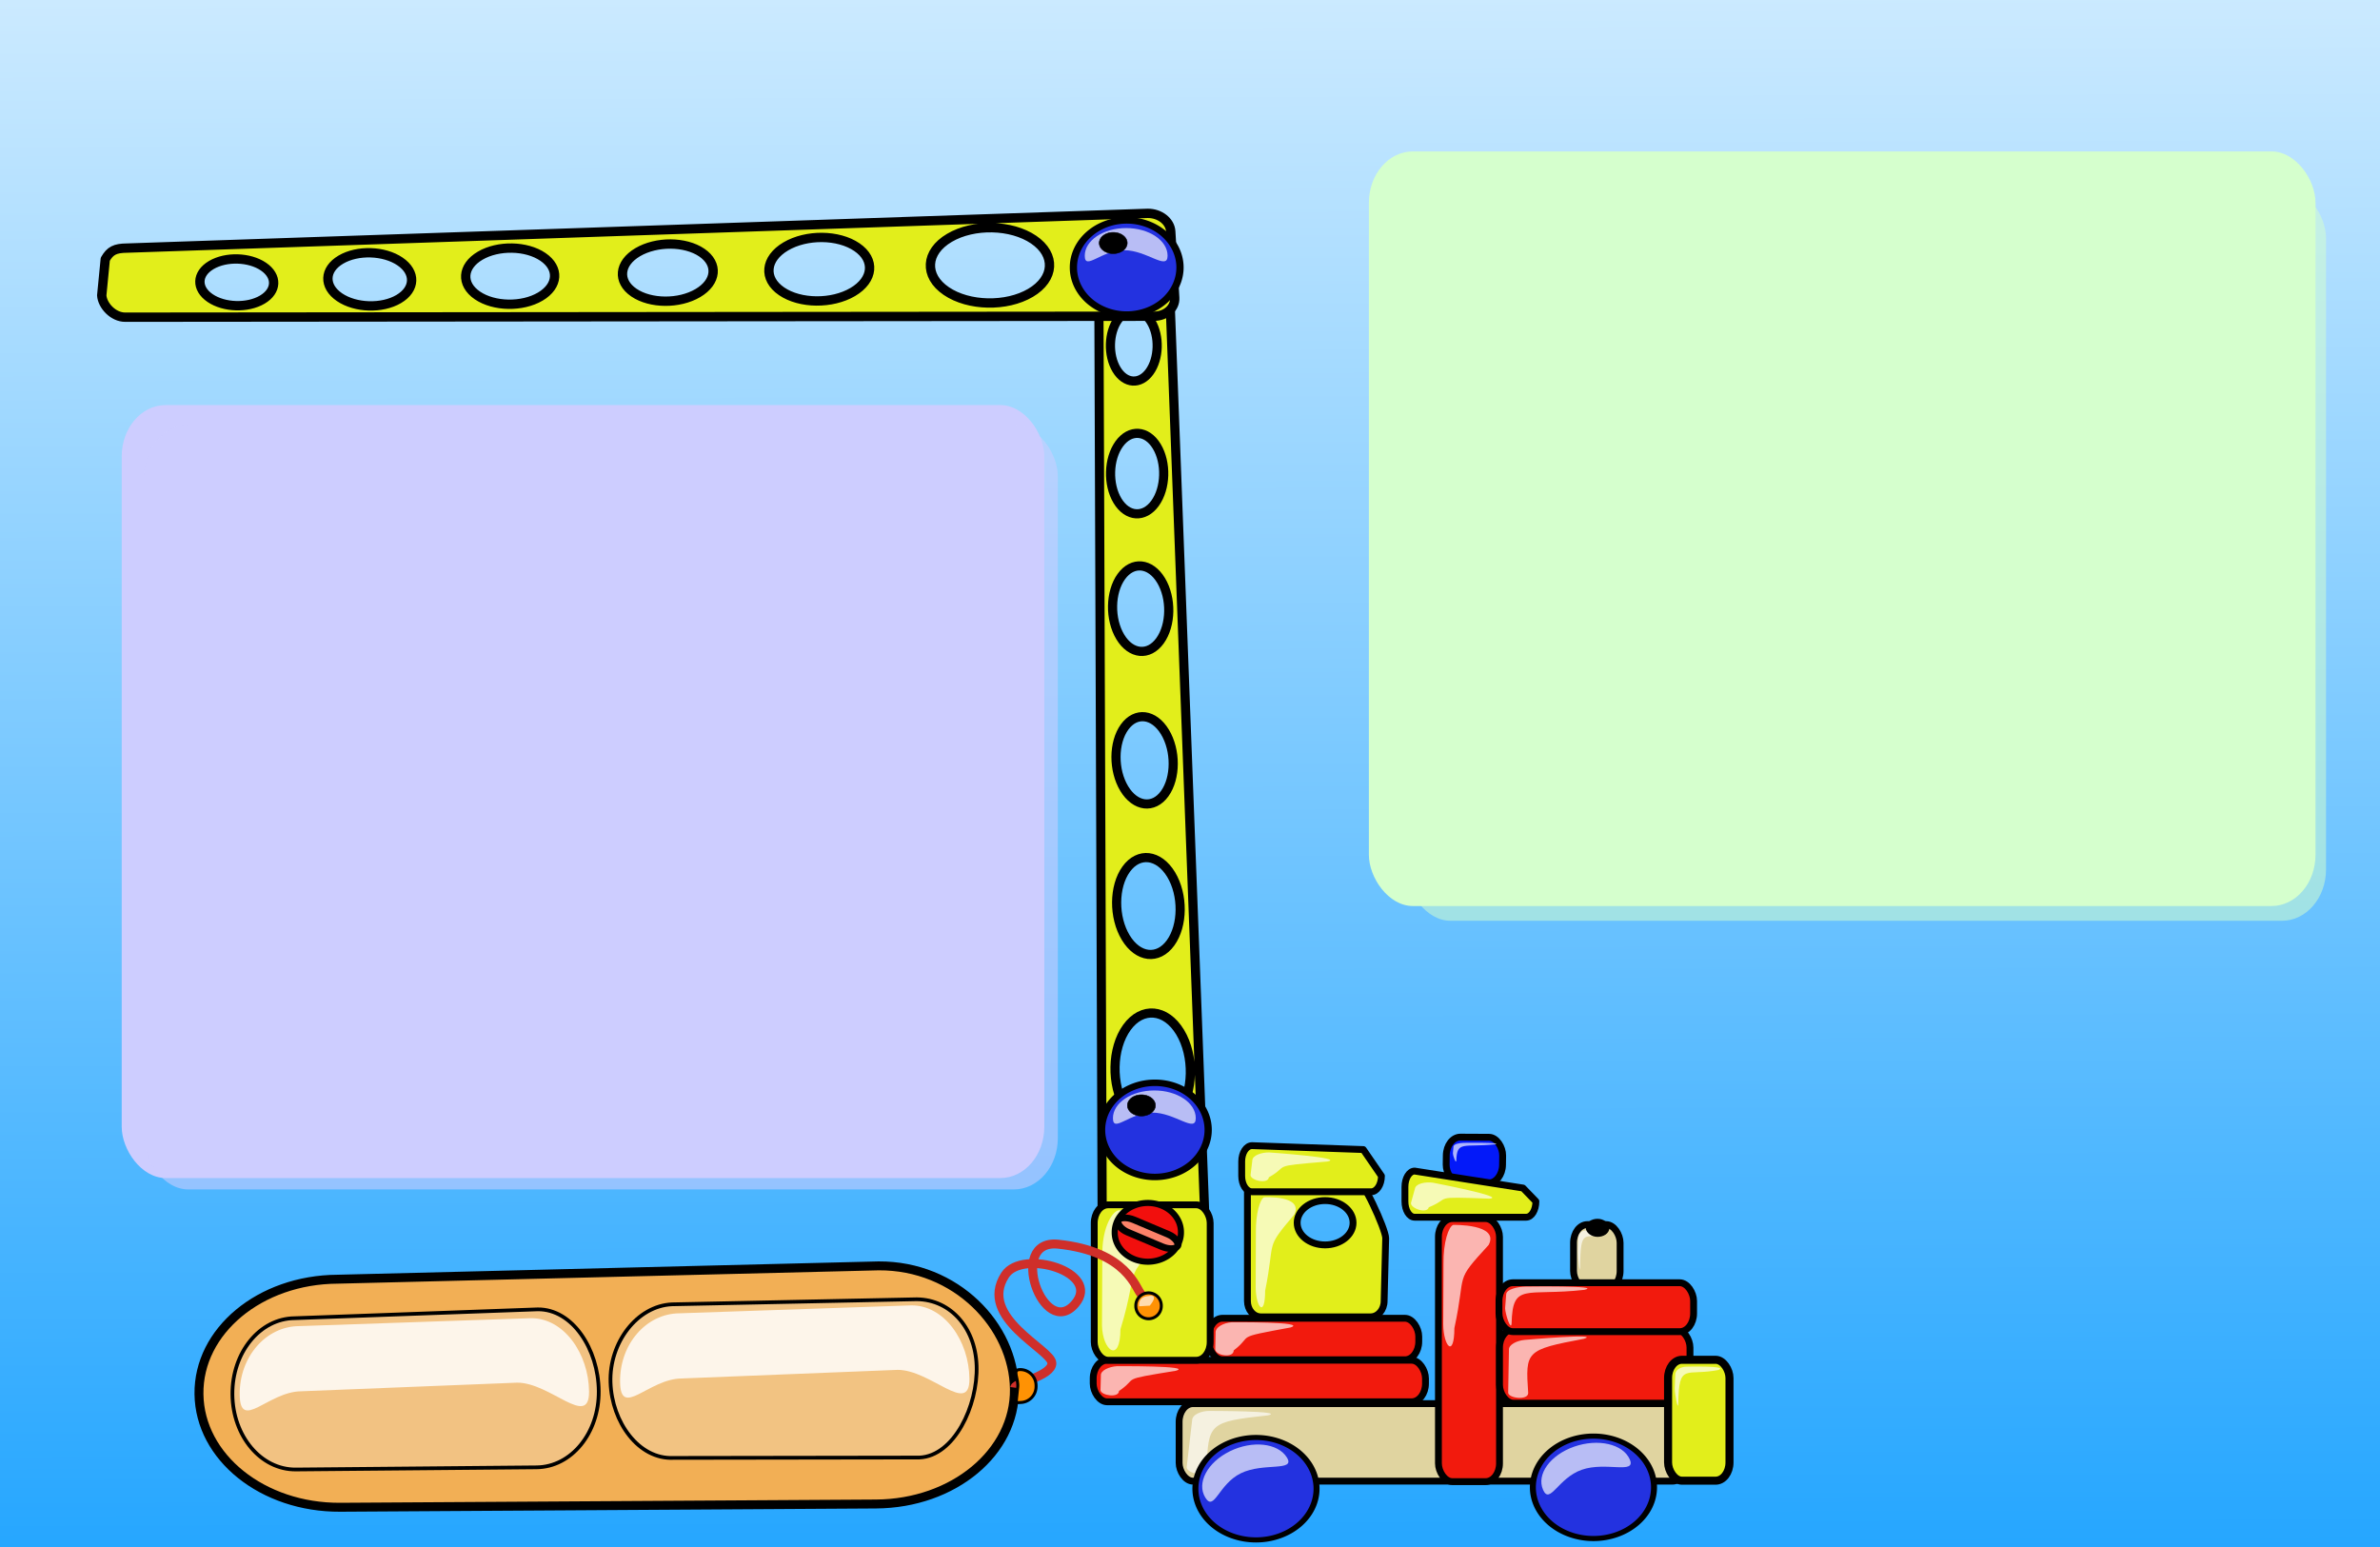 <?xml version="1.0" encoding="UTF-8" standalone="no"?>
<!-- Created with Inkscape (http://www.inkscape.org/) -->
<svg
   xmlns:dc="http://purl.org/dc/elements/1.1/"
   xmlns:cc="http://creativecommons.org/ns#"
   xmlns:rdf="http://www.w3.org/1999/02/22-rdf-syntax-ns#"
   xmlns:svg="http://www.w3.org/2000/svg"
   xmlns="http://www.w3.org/2000/svg"
   xmlns:xlink="http://www.w3.org/1999/xlink"
   xmlns:sodipodi="http://sodipodi.sourceforge.net/DTD/sodipodi-0.dtd"
   xmlns:inkscape="http://www.inkscape.org/namespaces/inkscape"
   width="800px"
   height="520px"
   id="svg2"
   sodipodi:version="0.32"
   inkscape:version="0.46"
   sodipodi:docbase="/home/bcoudoin/Projets/gcompris/gcompris-ressources"
   sodipodi:docname="crane-bg.svgz"
   inkscape:export-filename="/home/bcoudoin/Projets/gcompris/gcompris/boards/crane/crane-bg.png"
   inkscape:export-xdpi="90.000000"
   inkscape:export-ydpi="90.000000"
   inkscape:output_extension="org.inkscape.output.svgz.inkscape">
  <rect width="100%" height="100%" fill="#333333" stroke="none"/>
  <defs
     id="defs4">
    <inkscape:perspective
       sodipodi:type="inkscape:persp3d"
       inkscape:vp_x="0 : 260 : 1"
       inkscape:vp_y="0 : 1000 : 0"
       inkscape:vp_z="800 : 260 : 1"
       inkscape:persp3d-origin="400 : 173.33333 : 1"
       id="perspective123" />
    <linearGradient
       inkscape:collect="always"
       id="linearGradient6116">
      <stop
         style="stop-color:#ffffff;stop-opacity:1;"
         offset="0"
         id="stop6118" />
      <stop
         style="stop-color:#ffffff;stop-opacity:0;"
         offset="1"
         id="stop6120" />
    </linearGradient>
    <linearGradient
       inkscape:collect="always"
       id="linearGradient6104">
      <stop
         style="stop-color:#000000;stop-opacity:1;"
         offset="0"
         id="stop6106" />
      <stop
         style="stop-color:#000000;stop-opacity:0;"
         offset="1"
         id="stop6108" />
    </linearGradient>
    <linearGradient
       id="linearGradient834">
      <stop
         id="stop835"
         offset="0"
         style="stop-color:#ffffff;stop-opacity:0.4;" />
      <stop
         id="stop836"
         offset="1"
         style="stop-color:#ffffff;stop-opacity:0.1;" />
    </linearGradient>
    <linearGradient
       id="linearGradient837"
       xlink:href="#linearGradient834"
       gradientTransform="scale(1.246,0.803)"
       x1="36.459"
       y1="317.528"
       x2="232.141"
       y2="317.528"
       gradientUnits="userSpaceOnUse" />
    <linearGradient
       inkscape:collect="always"
       xlink:href="#linearGradient834"
       id="linearGradient1462"
       gradientUnits="userSpaceOnUse"
       gradientTransform="scale(1.246,0.803)"
       x1="36.459"
       y1="317.528"
       x2="232.141"
       y2="317.528" />
    <linearGradient
       inkscape:collect="always"
       xlink:href="#linearGradient834"
       id="linearGradient2943"
       gradientUnits="userSpaceOnUse"
       gradientTransform="scale(1.246,0.803)"
       x1="36.459"
       y1="317.528"
       x2="232.141"
       y2="317.528" />
    <linearGradient
       inkscape:collect="always"
       xlink:href="#linearGradient834"
       id="linearGradient2945"
       gradientUnits="userSpaceOnUse"
       gradientTransform="scale(1.246,0.803)"
       x1="36.459"
       y1="317.528"
       x2="232.141"
       y2="317.528" />
    <linearGradient
       inkscape:collect="always"
       xlink:href="#linearGradient6104"
       id="linearGradient6114"
       x1="91.67"
       y1="465.776"
       x2="99.89"
       y2="465.776"
       gradientUnits="userSpaceOnUse" />
    <radialGradient
       inkscape:collect="always"
       xlink:href="#linearGradient6116"
       id="radialGradient6122"
       cx="93.565"
       cy="466.238"
       fx="93.565"
       fy="466.238"
       r="4.11"
       gradientTransform="matrix(2.794,1.124,-1.938,4.819,735.665,-1884.540)"
       gradientUnits="userSpaceOnUse" />
    <radialGradient
       inkscape:collect="always"
       xlink:href="#linearGradient6116"
       id="radialGradient6126"
       gradientUnits="userSpaceOnUse"
       gradientTransform="matrix(1.035,2.828,4.877,-1.785,-2192.344,1018.383)"
       cx="93.565"
       cy="466.238"
       fx="93.565"
       fy="466.238"
       r="4.11" />
    <linearGradient
       inkscape:collect="always"
       xlink:href="#linearGradient6104"
       id="linearGradient6128"
       gradientUnits="userSpaceOnUse"
       x1="91.67"
       y1="465.776"
       x2="99.89"
       y2="465.776"
       gradientTransform="matrix(-3.150251e-2,1,1,3.150251e-2,-285.564,342.451)" />
    <radialGradient
       inkscape:collect="always"
       xlink:href="#linearGradient6116"
       id="radialGradient6132"
       gradientUnits="userSpaceOnUse"
       gradientTransform="matrix(-1.124,2.794,-4.819,-1.938,2591.566,1090.598)"
       cx="93.565"
       cy="466.238"
       fx="93.565"
       fy="466.238"
       r="4.11" />
    <linearGradient
       inkscape:collect="always"
       xlink:href="#linearGradient6104"
       id="linearGradient6134"
       gradientUnits="userSpaceOnUse"
       x1="91.67"
       y1="465.776"
       x2="99.89"
       y2="465.776"
       gradientTransform="matrix(-1.586188e-16,1,-1,-1.586188e-16,707.026,354.934)" />
    <radialGradient
       inkscape:collect="always"
       xlink:href="#linearGradient6116"
       id="radialGradient6144"
       gradientUnits="userSpaceOnUse"
       gradientTransform="matrix(1.035,2.828,4.877,-1.785,-2077.947,1014.016)"
       cx="93.565"
       cy="466.238"
       fx="93.565"
       fy="466.238"
       r="4.11" />
    <linearGradient
       inkscape:collect="always"
       xlink:href="#linearGradient6104"
       id="linearGradient6146"
       gradientUnits="userSpaceOnUse"
       gradientTransform="matrix(-3.150251e-2,1,1,3.150251e-2,-171.167,338.085)"
       x1="92.013"
       y1="466.924"
       x2="99.89"
       y2="465.776" />
    <linearGradient
       inkscape:collect="always"
       xlink:href="#linearGradient834"
       id="linearGradient7628"
       gradientUnits="userSpaceOnUse"
       gradientTransform="scale(1.246,0.803)"
       x1="36.459"
       y1="317.528"
       x2="232.141"
       y2="317.528" />
    <radialGradient
       inkscape:collect="always"
       xlink:href="#linearGradient6116"
       id="radialGradient7630"
       gradientUnits="userSpaceOnUse"
       gradientTransform="matrix(2.794,1.124,-1.938,4.819,735.665,-1884.540)"
       cx="93.565"
       cy="466.238"
       fx="93.565"
       fy="466.238"
       r="4.11" />
    <linearGradient
       inkscape:collect="always"
       xlink:href="#linearGradient6104"
       id="linearGradient7632"
       gradientUnits="userSpaceOnUse"
       x1="91.67"
       y1="465.776"
       x2="99.89"
       y2="465.776" />
    <linearGradient
       inkscape:collect="always"
       xlink:href="#linearGradient834"
       id="linearGradient7634"
       gradientUnits="userSpaceOnUse"
       gradientTransform="scale(1.246,0.803)"
       x1="36.459"
       y1="317.528"
       x2="232.141"
       y2="317.528" />
    <radialGradient
       inkscape:collect="always"
       xlink:href="#linearGradient6116"
       id="radialGradient7636"
       gradientUnits="userSpaceOnUse"
       gradientTransform="matrix(1.035,2.828,4.877,-1.785,-2192.344,1018.383)"
       cx="93.565"
       cy="466.238"
       fx="93.565"
       fy="466.238"
       r="4.11" />
    <linearGradient
       inkscape:collect="always"
       xlink:href="#linearGradient6104"
       id="linearGradient7638"
       gradientUnits="userSpaceOnUse"
       gradientTransform="matrix(-3.150251e-2,1,1,3.150251e-2,-285.564,342.451)"
       x1="91.67"
       y1="465.776"
       x2="99.89"
       y2="465.776" />
    <linearGradient
       inkscape:collect="always"
       xlink:href="#linearGradient834"
       id="linearGradient7640"
       gradientUnits="userSpaceOnUse"
       gradientTransform="scale(1.246,0.803)"
       x1="36.459"
       y1="317.528"
       x2="232.141"
       y2="317.528" />
    <radialGradient
       inkscape:collect="always"
       xlink:href="#linearGradient6116"
       id="radialGradient7642"
       gradientUnits="userSpaceOnUse"
       gradientTransform="matrix(-1.124,2.794,-4.819,-1.938,2591.566,1090.598)"
       cx="93.565"
       cy="466.238"
       fx="93.565"
       fy="466.238"
       r="4.11" />
    <linearGradient
       inkscape:collect="always"
       xlink:href="#linearGradient6104"
       id="linearGradient7644"
       gradientUnits="userSpaceOnUse"
       gradientTransform="matrix(-1.586188e-16,1,-1,-1.586188e-16,707.026,354.934)"
       x1="91.67"
       y1="465.776"
       x2="99.89"
       y2="465.776" />
    <linearGradient
       inkscape:collect="always"
       xlink:href="#linearGradient834"
       id="linearGradient7646"
       gradientUnits="userSpaceOnUse"
       gradientTransform="scale(1.246,0.803)"
       x1="36.459"
       y1="317.528"
       x2="232.141"
       y2="317.528" />
    <radialGradient
       inkscape:collect="always"
       xlink:href="#linearGradient6116"
       id="radialGradient7648"
       gradientUnits="userSpaceOnUse"
       gradientTransform="matrix(1.035,2.828,4.877,-1.785,-2077.947,1014.016)"
       cx="93.565"
       cy="466.238"
       fx="93.565"
       fy="466.238"
       r="4.11" />
    <linearGradient
       inkscape:collect="always"
       xlink:href="#linearGradient6104"
       id="linearGradient7650"
       gradientUnits="userSpaceOnUse"
       gradientTransform="matrix(-3.150251e-2,1,1,3.150251e-2,-171.167,338.085)"
       x1="92.013"
       y1="466.924"
       x2="99.89"
       y2="465.776" />
    <linearGradient
       inkscape:collect="always"
       xlink:href="#linearGradient834"
       id="linearGradient7658"
       gradientUnits="userSpaceOnUse"
       gradientTransform="scale(1.246,0.803)"
       x1="36.459"
       y1="317.528"
       x2="232.141"
       y2="317.528" />
    <radialGradient
       inkscape:collect="always"
       xlink:href="#linearGradient6116"
       id="radialGradient7660"
       gradientUnits="userSpaceOnUse"
       gradientTransform="matrix(1.035,2.828,4.877,-1.785,-2192.344,1018.383)"
       cx="93.565"
       cy="466.238"
       fx="93.565"
       fy="466.238"
       r="4.11" />
    <linearGradient
       inkscape:collect="always"
       xlink:href="#linearGradient6104"
       id="linearGradient7662"
       gradientUnits="userSpaceOnUse"
       gradientTransform="matrix(-3.150251e-2,1,1,3.150251e-2,-285.564,342.451)"
       x1="91.67"
       y1="465.776"
       x2="99.89"
       y2="465.776" />
    <linearGradient
       gradientUnits="userSpaceOnUse"
       gradientTransform="matrix(8.442,0,0,0.118,99.1,64.575)"
       y2="-325.511"
       x2="50.861"
       y1="-143.08"
       x1="40.862"
       id="linearGradient3405"
       xlink:href="#linearGradient846"
       inkscape:collect="always" />
    <linearGradient
       gradientUnits="userSpaceOnUse"
       gradientTransform="matrix(3.239,0,0,0.309,99.1,64.575)"
       y2="-102.133"
       x2="125.204"
       y1="-49.378"
       x1="99.671"
       id="linearGradient3403"
       xlink:href="#linearGradient913"
       inkscape:collect="always" />
    <linearGradient
       gradientUnits="userSpaceOnUse"
       gradientTransform="matrix(1.926,0,0,0.519,99.1,64.575)"
       y2="102.62"
       x2="199.076"
       y1="52.721"
       x1="177.314"
       id="linearGradient3401"
       xlink:href="#linearGradient850"
       inkscape:collect="always" />
    <linearGradient
       gradientUnits="userSpaceOnUse"
       gradientTransform="scale(3.038,0.329)"
       y2="74.626"
       x2="156.444"
       y1="77.952"
       x1="155.323"
       id="linearGradient3399"
       xlink:href="#linearGradient850"
       inkscape:collect="always" />
    <linearGradient
       gradientUnits="userSpaceOnUse"
       gradientTransform="scale(3.038,0.329)"
       y2="141.465"
       x2="156.639"
       y1="144.79"
       x1="155.517"
       id="linearGradient3397"
       xlink:href="#linearGradient850"
       inkscape:collect="always" />
    <linearGradient
       gradientUnits="userSpaceOnUse"
       gradientTransform="scale(3.038,0.329)"
       y2="146.848"
       x2="156.736"
       y1="150.174"
       x1="155.614"
       id="linearGradient3395"
       xlink:href="#linearGradient850"
       inkscape:collect="always" />
    <linearGradient
       gradientUnits="userSpaceOnUse"
       gradientTransform="scale(3.038,0.329)"
       y2="152.231"
       x2="156.493"
       y1="155.557"
       x1="155.371"
       id="linearGradient3393"
       xlink:href="#linearGradient850"
       inkscape:collect="always" />
    <linearGradient
       gradientUnits="userSpaceOnUse"
       gradientTransform="scale(3.038,0.329)"
       y2="157.614"
       x2="156.639"
       y1="160.939"
       x1="155.517"
       id="linearGradient3391"
       xlink:href="#linearGradient850"
       inkscape:collect="always" />
    <linearGradient
       gradientUnits="userSpaceOnUse"
       gradientTransform="scale(3.038,0.329)"
       y2="163.894"
       x2="156.444"
       y1="167.22"
       x1="155.323"
       id="linearGradient3389"
       xlink:href="#linearGradient850"
       inkscape:collect="always" />
    <linearGradient
       gradientUnits="userSpaceOnUse"
       gradientTransform="scale(3.038,0.329)"
       y2="169.277"
       x2="156.59"
       y1="172.603"
       x1="155.469"
       id="linearGradient3387"
       xlink:href="#linearGradient850"
       inkscape:collect="always" />
    <linearGradient
       gradientUnits="userSpaceOnUse"
       gradientTransform="scale(3.038,0.329)"
       y2="174.211"
       x2="156.59"
       y1="177.537"
       x1="155.469"
       id="linearGradient3385"
       xlink:href="#linearGradient850"
       inkscape:collect="always" />
    <linearGradient
       gradientUnits="userSpaceOnUse"
       gradientTransform="scale(3.038,0.329)"
       y2="80.458"
       x2="156.444"
       y1="83.783"
       x1="155.323"
       id="linearGradient3383"
       xlink:href="#linearGradient850"
       inkscape:collect="always" />
    <linearGradient
       gradientUnits="userSpaceOnUse"
       gradientTransform="scale(3.038,0.329)"
       y2="86.289"
       x2="156.444"
       y1="89.615"
       x1="155.323"
       id="linearGradient3381"
       xlink:href="#linearGradient850"
       inkscape:collect="always" />
    <linearGradient
       gradientUnits="userSpaceOnUse"
       gradientTransform="scale(3.038,0.329)"
       y2="91.224"
       x2="156.444"
       y1="94.55"
       x1="155.323"
       id="linearGradient3379"
       xlink:href="#linearGradient850"
       inkscape:collect="always" />
    <linearGradient
       gradientUnits="userSpaceOnUse"
       gradientTransform="scale(3.038,0.329)"
       y2="97.056"
       x2="156.493"
       y1="100.381"
       x1="155.371"
       id="linearGradient3377"
       xlink:href="#linearGradient850"
       inkscape:collect="always" />
    <linearGradient
       gradientUnits="userSpaceOnUse"
       gradientTransform="scale(3.038,0.329)"
       y2="102.438"
       x2="156.639"
       y1="105.764"
       x1="155.517"
       id="linearGradient3375"
       xlink:href="#linearGradient850"
       inkscape:collect="always" />
    <linearGradient
       gradientUnits="userSpaceOnUse"
       gradientTransform="scale(3.038,0.329)"
       y2="108.718"
       x2="156.785"
       y1="112.044"
       x1="155.663"
       id="linearGradient3373"
       xlink:href="#linearGradient850"
       inkscape:collect="always" />
    <linearGradient
       gradientUnits="userSpaceOnUse"
       gradientTransform="scale(3.038,0.329)"
       y2="114.55"
       x2="156.785"
       y1="117.876"
       x1="155.663"
       id="linearGradient3371"
       xlink:href="#linearGradient850"
       inkscape:collect="always" />
    <linearGradient
       gradientUnits="userSpaceOnUse"
       gradientTransform="scale(3.038,0.329)"
       y2="119.933"
       x2="156.736"
       y1="123.259"
       x1="155.614"
       id="linearGradient3369"
       xlink:href="#linearGradient850"
       inkscape:collect="always" />
    <linearGradient
       gradientUnits="userSpaceOnUse"
       gradientTransform="scale(3.038,0.329)"
       y2="125.316"
       x2="156.785"
       y1="128.642"
       x1="155.663"
       id="linearGradient3367"
       xlink:href="#linearGradient850"
       inkscape:collect="always" />
    <linearGradient
       gradientUnits="userSpaceOnUse"
       gradientTransform="scale(3.038,0.329)"
       y2="131.147"
       x2="156.639"
       y1="134.473"
       x1="155.517"
       id="linearGradient3365"
       xlink:href="#linearGradient850"
       inkscape:collect="always" />
    <linearGradient
       gradientUnits="userSpaceOnUse"
       gradientTransform="scale(3.038,0.329)"
       y2="136.53"
       x2="156.979"
       y1="139.856"
       x1="155.857"
       id="linearGradient3363"
       xlink:href="#linearGradient850"
       inkscape:collect="always" />
    <linearGradient
       gradientUnits="userSpaceOnUse"
       gradientTransform="scale(3.038,0.329)"
       y2="178.697"
       x2="156.177"
       y1="182.023"
       x1="155.056"
       id="linearGradient3361"
       xlink:href="#linearGradient850"
       inkscape:collect="always" />
    <radialGradient
       inkscape:collect="always"
       xlink:href="#linearGradient716"
       id="radialGradient1667"
       cx="398.813"
       cy="448.455"
       fx="398.813"
       fy="448.455"
       r="3.2"
       gradientUnits="userSpaceOnUse" />
    <linearGradient
       id="linearGradient863">
      <stop
         style="stop-color:#ffffff;stop-opacity:1;"
         offset="0"
         id="stop864" />
      <stop
         style="stop-color:#000000;stop-opacity:0;"
         offset="1"
         id="stop865" />
    </linearGradient>
    <linearGradient
       id="linearGradient716">
      <stop
         style="stop-color:#ffffff;stop-opacity:1;"
         offset="0"
         id="stop717" />
      <stop
         style="stop-color:#000000;stop-opacity:1;"
         offset="1"
         id="stop718" />
    </linearGradient>
    <linearGradient
       id="linearGradient738">
      <stop
         style="stop-color:#ffffff;stop-opacity:1;"
         offset="0"
         id="stop739" />
      <stop
         style="stop-color:#aadae5;stop-opacity:1;"
         offset="1"
         id="stop740" />
    </linearGradient>
    <linearGradient
       id="linearGradient688">
      <stop
         style="stop-color:#ab7200;stop-opacity:1;"
         offset="0"
         id="stop689" />
      <stop
         style="stop-color:#000000;stop-opacity:1;"
         offset="1"
         id="stop690" />
    </linearGradient>
    <linearGradient
       id="linearGradient635">
      <stop
         style="stop-color:#ffed00;stop-opacity:1;"
         offset="0"
         id="stop636" />
      <stop
         style="stop-color:#ca6d00;stop-opacity:1;"
         offset="1"
         id="stop637" />
    </linearGradient>
    <linearGradient
       id="linearGradient621">
      <stop
         style="stop-color:#000;stop-opacity:1;"
         offset="0"
         id="stop622" />
      <stop
         style="stop-color:#fff;stop-opacity:1;"
         offset="1"
         id="stop623" />
    </linearGradient>
    <linearGradient
       xlink:href="#linearGradient635"
       id="linearGradient624"
       x1="0.393"
       y1="0.992"
       x2="0.393"
       y2="0.375"
       spreadMethod="reflect" />
    <linearGradient
       xlink:href="#linearGradient635"
       id="linearGradient628"
       x1="0.617"
       y1="1.093"
       x2="0.198"
       y2="-0.488" />
    <radialGradient
       xlink:href="#linearGradient635"
       id="radialGradient629"
       cx="0.044"
       cy="0.508"
       r="1.121"
       fx="0.044"
       fy="0.508"
       gradientTransform="translate(6.098844e-7,1.225341e-6)" />
    <radialGradient
       xlink:href="#linearGradient635"
       id="radialGradient633"
       cx="2.7225094e-06"
       cy="0.5"
       r="0.876"
       fx="2.7225094e-06"
       fy="0.5"
       gradientTransform="translate(3.571768e-8,1.016935e-6)" />
    <radialGradient
       xlink:href="#linearGradient635"
       id="radialGradient634"
       cx="0.403"
       cy="0.532"
       r="1.421"
       fx="0.403"
       fy="0.532" />
    <linearGradient
       xlink:href="#linearGradient635"
       id="linearGradient638"
       x1="0.202"
       y1="0.508"
       x2="1.217"
       y2="0.492" />
    <linearGradient
       xlink:href="#linearGradient635"
       id="linearGradient639"
       x1="0.013"
       y1="1.043"
       x2="0.601"
       y2="-0.217" />
    <linearGradient
       xlink:href="#linearGradient635"
       id="linearGradient640"
       x1="0.026"
       y1="0.969"
       x2="1.202"
       y2="-0.047" />
    <linearGradient
       xlink:href="#linearGradient635"
       id="linearGradient645"
       x1="0.493"
       y1="0.688"
       x2="0.503"
       y2="-0.208"
       gradientTransform="translate(-1.736693e-8,1.12503e-6)" />
    <linearGradient
       xlink:href="#linearGradient635"
       id="linearGradient662"
       x1="0.5"
       y1="4.286"
       x2="0.51"
       y2="-0.571" />
    <linearGradient
       xlink:href="#linearGradient688"
       id="linearGradient663"
       x1="0.8"
       y1="0.016"
       x2="0.1"
       y2="0.984"
       gradientTransform="translate(-1.354258e-6,2.60932e-8)" />
    <linearGradient
       xlink:href="#linearGradient688"
       id="linearGradient664"
       x1="1.297"
       y1="0.07"
       x2="-0.172"
       y2="0.664" />
    <radialGradient
       xlink:href="#linearGradient635"
       id="radialGradient703"
       cx="0.044"
       cy="0.508"
       r="1.121"
       fx="0.044"
       fy="0.508" />
    <linearGradient
       xlink:href="#linearGradient738"
       id="linearGradient737"
       x1="0.476"
       y1="0.815"
       x2="0.581"
       y2="0.796"
       spreadMethod="reflect" />
    <linearGradient
       xlink:href="#linearGradient635"
       id="linearGradient693"
       x1="0.004"
       y1="0.961"
       x2="0.711"
       y2="-0.039" />
    <radialGradient
       xlink:href="#linearGradient716"
       id="radialGradient715"
       cx="398.813"
       cy="448.455"
       r="3.2"
       fx="398.813"
       fy="448.455"
       gradientUnits="userSpaceOnUse" />
    <linearGradient
       xlink:href="#linearGradient716"
       id="linearGradient816"
       x1="0.624"
       y1="0.469"
       x2="0.618"
       y2="0.883" />
    <radialGradient
       xlink:href="#linearGradient716"
       id="radialGradient817"
       cx="0.487"
       cy="0.476"
       r="0.717"
       fx="0.487"
       fy="0.476"
       gradientTransform="translate(-7.996448e-8,-1.684752e-6)"
       spreadMethod="reflect" />
    <linearGradient
       xlink:href="#linearGradient621"
       id="linearGradient839"
       x1="0.205"
       y1="0.594"
       x2="1.666"
       y2="0.554" />
    <linearGradient
       xlink:href="#linearGradient716"
       id="linearGradient851"
       x1="0.47"
       y1="-0.178"
       x2="0.446"
       y2="0.732"
       gradientTransform="translate(2.988028e-8,1.287356e-6)" />
    <linearGradient
       xlink:href="#linearGradient716"
       id="linearGradient852"
       x1="976.844"
       y1="107.627"
       x2="963.122"
       y2="131.219"
       gradientTransform="scale(0.682,1.466)"
       gradientUnits="userSpaceOnUse" />
    <radialGradient
       xlink:href="#linearGradient635"
       id="radialGradient844"
       cx="518.951"
       cy="255.839"
       r="35.749"
       fx="518.951"
       fy="255.839"
       gradientTransform="scale(1.072,0.933)"
       gradientUnits="userSpaceOnUse" />
    <radialGradient
       xlink:href="#linearGradient635"
       id="radialGradient845"
       cx="627.733"
       cy="238.988"
       r="32.216"
       fx="627.733"
       fy="238.988"
       gradientTransform="scale(1.03,0.971)"
       gradientUnits="userSpaceOnUse" />
    <radialGradient
       xlink:href="#linearGradient635"
       id="radialGradient856"
       cx="316.49"
       cy="612.651"
       r="19.193"
       fx="316.49"
       fy="612.651"
       gradientTransform="scale(1.324,0.755)"
       gradientUnits="userSpaceOnUse" />
    <linearGradient
       xlink:href="#linearGradient716"
       id="linearGradient858"
       x1="753.227"
       y1="119.428"
       x2="792.346"
       y2="164.068"
       gradientTransform="scale(0.696,1.437)"
       gradientUnits="userSpaceOnUse" />
    <radialGradient
       xlink:href="#linearGradient621"
       id="radialGradient859"
       cx="436.165"
       cy="467.004"
       r="375.855"
       fx="436.165"
       fy="467.004"
       gradientTransform="scale(0.869,1.15)"
       gradientUnits="userSpaceOnUse" />
    <radialGradient
       xlink:href="#linearGradient863"
       id="radialGradient861"
       cx="507.872"
       cy="129.273"
       r="10.995"
       fx="507.872"
       fy="129.273"
       gradientTransform="scale(1.213,0.824)"
       gradientUnits="userSpaceOnUse" />
    <linearGradient
       xlink:href="#linearGradient688"
       id="linearGradient862"
       x1="416.57"
       y1="195.517"
       x2="416.714"
       y2="191.444"
       gradientTransform="scale(1.449,0.69)"
       gradientUnits="userSpaceOnUse" />
    <radialGradient
       xlink:href="#linearGradient863"
       id="radialGradient866"
       gradientTransform="scale(0.935,1.069)"
       cx="647.782"
       cy="173.578"
       fx="647.782"
       fy="173.578"
       r="37.421"
       gradientUnits="userSpaceOnUse" />
    <linearGradient
       xlink:href="#linearGradient688"
       id="linearGradient875"
       x1="516.532"
       y1="157.803"
       x2="516.677"
       y2="153.73"
       gradientTransform="scale(1.167,0.857)"
       gradientUnits="userSpaceOnUse" />
    <linearGradient
       gradientUnits="userSpaceOnUse"
       gradientTransform="matrix(0.917,0,0,1.09,99.1,64.575)"
       xlink:href="#linearGradient850"
       id="linearGradient1020"
       x1="372.664"
       y1="33.7"
       x2="389.757"
       y2="48.122" />
    <linearGradient
       gradientUnits="userSpaceOnUse"
       xlink:href="#linearGradient882"
       id="linearGradient1017"
       x1="377.556"
       y1="32.628"
       x2="397.668"
       y2="41.138"
       gradientTransform="matrix(0.889,0,0,1.125,99.1,64.575)" />
    <linearGradient
       gradientUnits="userSpaceOnUse"
       gradientTransform="scale(0.7,1.429)"
       xlink:href="#linearGradient850"
       id="linearGradient1000"
       x1="673.128"
       y1="37.621"
       x2="677.997"
       y2="23.183" />
    <linearGradient
       gradientUnits="userSpaceOnUse"
       xlink:href="#linearGradient850"
       id="linearGradient999"
       x1="437.128"
       y1="29.002"
       x2="448.974"
       y2="38.999"
       gradientTransform="matrix(0.74,0,0,1.351,99.1,64.575)" />
    <linearGradient
       gradientUnits="userSpaceOnUse"
       gradientTransform="scale(3.201,0.312)"
       xlink:href="#linearGradient846"
       id="linearGradient918"
       x1="12.852"
       y1="158.419"
       x2="19.907"
       y2="29.702" />
    <linearGradient
       gradientUnits="userSpaceOnUse"
       gradientTransform="scale(1.661,0.602)"
       xlink:href="#linearGradient913"
       id="linearGradient912"
       x1="21.339"
       y1="63.466"
       x2="34.432"
       y2="36.414" />
    <linearGradient
       gradientUnits="userSpaceOnUse"
       gradientTransform="scale(1.387,0.721)"
       xlink:href="#linearGradient850"
       id="linearGradient909"
       x1="29.454"
       y1="61.102"
       x2="37.943"
       y2="80.565" />
    <linearGradient
       gradientUnits="userSpaceOnUse"
       xlink:href="#linearGradient850"
       id="linearGradient888"
       x1="154.128"
       y1="36.924"
       x2="231.329"
       y2="36.924"
       gradientTransform="matrix(2.009,0,0,0.498,99.1,64.575)" />
    <linearGradient
       gradientUnits="userSpaceOnUse"
       gradientTransform="matrix(2.161,0,0,1.406,79.398,243.406)"
       xlink:href="#linearGradient882"
       id="linearGradient881"
       x1="147.413"
       y1="281.641"
       x2="144.925"
       y2="-290.024" />
    <linearGradient
       gradientUnits="userSpaceOnUse"
       gradientTransform="matrix(1.381,0,0,0.724,99.1,64.575)"
       xlink:href="#linearGradient850"
       id="linearGradient849"
       x1="290.402"
       y1="151.936"
       x2="275.768"
       y2="1102.678" />
    <linearGradient
       id="linearGradient846">
      <stop
         style="stop-color:#000;stop-opacity:1;"
         offset="0"
         id="stop847" />
      <stop
         style="stop-color:#fff;stop-opacity:1;"
         offset="1"
         id="stop848" />
    </linearGradient>
    <linearGradient
       id="linearGradient850">
      <stop
         style="stop-color:#c5c5bd;stop-opacity:1;"
         offset="0"
         id="stop851" />
      <stop
         style="stop-color:#ffffff;stop-opacity:1;"
         offset="1"
         id="stop852" />
    </linearGradient>
    <linearGradient
       id="linearGradient882">
      <stop
         style="stop-color:#0097ff;stop-opacity:1;"
         offset="0"
         id="stop883" />
      <stop
         style="stop-color:#ffffff;stop-opacity:1;"
         offset="1"
         id="stop884" />
    </linearGradient>
    <linearGradient
       id="linearGradient913">
      <stop
         style="stop-color:#7f0000;stop-opacity:1;"
         offset="0"
         id="stop914" />
      <stop
         style="stop-color:#ff0000;stop-opacity:1;"
         offset="1"
         id="stop915" />
    </linearGradient>
    <inkscape:perspective
       id="perspective3359"
       inkscape:persp3d-origin="372.04724 : 350.78739 : 1"
       inkscape:vp_z="744.09448 : 526.18109 : 1"
       inkscape:vp_y="0 : 1000 : 0"
       inkscape:vp_x="0 : 526.18109 : 1"
       sodipodi:type="inkscape:persp3d" />
  </defs>
  <sodipodi:namedview
     id="base"
     pagecolor="#ffffff"
     bordercolor="#666666"
     borderopacity="1.0"
     inkscape:pageopacity="0.0"
     inkscape:pageshadow="2"
     inkscape:zoom="0.83375"
     inkscape:cx="429.90904"
     inkscape:cy="85.55417"
     inkscape:document-units="px"
     inkscape:current-layer="layer1"
     inkscape:window-width="768"
     inkscape:window-height="722"
     inkscape:window-x="-5"
     inkscape:window-y="25"
     showgrid="false" />
  <g
     inkscape:label="Calque 1"
     inkscape:groupmode="layer"
     id="layer1">
    <rect
       style="font-size:12px;fill:url(#linearGradient881);fill-rule:evenodd;stroke-width:1"
       id="rect880"
       width="801.189"
       height="521.518"
       x="0"
       y="-1.518" />
    <path
       style="color:#000000;fill:#f4af53;fill-opacity:0.987;fill-rule:nonzero;stroke:#000000;stroke-width:3;stroke-linecap:round;stroke-linejoin:round;marker:none;marker-start:none;marker-mid:none;marker-end:none;stroke-miterlimit:4;stroke-dashoffset:0;stroke-opacity:1;visibility:visible;display:inline;overflow:visible;stroke-dasharray:none"
       d="M 113.413,429.986 L 295.331,425.503 C 321.371,425.344 340.715,445.698 340.976,466.932 C 341.238,488.165 320.485,505.386 294.445,505.545 L 114.357,506.64 C 88.317,506.798 67.143,489.832 66.881,468.599 C 66.619,447.365 87.372,430.144 113.413,429.986 z "
       id="path1727"
       sodipodi:nodetypes="ccsccsc" />
    <path
       style="color:#000000;fill:#e2ee1b;fill-opacity:1;fill-rule:nonzero;stroke:#000000;stroke-width:3.078;stroke-linecap:round;stroke-linejoin:round;marker:none;marker-start:none;marker-mid:none;marker-end:none;stroke-miterlimit:4;stroke-dasharray:none;stroke-dashoffset:0;stroke-opacity:1;visibility:visible;display:inline;overflow:visible"
       d="M 391.711,76.666 C 392.277,77.739 392.507,79.089 392.53,81.049 L 405.074,411.268 C 405.122,415.188 402.417,418.44 399.021,418.534 L 376.733,419.115 C 373.337,419.209 370.539,416.154 370.491,412.235 L 369.297,79.789 C 369.25,75.869 373.216,72.493 376.612,72.399 L 388.768,73.918 C 390.231,74.773 391.146,75.592 391.711,76.666 z M 386.913,108.131 C 383.986,103.279 379.007,102.947 375.806,107.384 C 372.605,111.821 372.386,119.369 375.313,124.22 C 378.24,129.072 383.219,129.404 386.42,124.967 C 389.621,120.53 389.84,112.983 386.913,108.131 z M 388.833,150.044 C 385.507,144.531 379.84,144.17 376.203,149.212 C 372.566,154.254 372.306,162.811 375.632,168.324 C 378.958,173.838 384.625,174.198 388.262,169.157 C 391.899,164.115 392.159,155.558 388.833,150.044 z M 390.265,195.091 C 386.673,189.136 380.695,188.555 376.912,193.798 C 373.13,199.042 372.975,208.136 376.567,214.091 C 380.159,220.045 386.138,220.627 389.92,215.383 C 393.703,210.14 393.857,201.045 390.265,195.091 z M 391.587,246.064 C 387.862,239.889 381.779,239.151 377.997,244.395 C 374.214,249.638 374.164,258.889 377.889,265.064 C 381.614,271.239 387.719,272.011 391.501,266.767 C 395.284,261.524 395.312,252.239 391.587,246.064 z M 393.662,293.98 C 389.538,287.143 382.767,286.31 378.548,292.158 C 374.33,298.007 374.26,308.301 378.385,315.137 C 382.509,321.974 389.257,322.773 393.476,316.925 C 397.695,311.076 397.786,300.817 393.662,293.98 z M 396.678,346.954 C 391.889,339.015 383.868,338.314 378.776,345.373 C 373.685,352.431 373.451,364.621 378.241,372.561 C 383.03,380.5 391.051,381.201 396.143,374.142 C 401.234,367.083 401.468,354.893 396.678,346.954 z "
       id="rect1334"
       inkscape:export-filename="/home/bcoudoin/Projets/gcompris/gcompris/boards/boardicons/crane.png"
       inkscape:export-xdpi="32.638672"
       inkscape:export-ydpi="32.638672" />
    <g
       id="g17442"
       transform="translate(46.467,-122.734)">
      <path
         inkscape:export-ydpi="32.638672"
         inkscape:export-xdpi="32.638672"
         inkscape:export-filename="/home/bcoudoin/Projets/gcompris/gcompris/boards/boardicons/crane.png"
         transform="matrix(0.974,0,0,0.869,53.18,70.007)"
         d="M 314.643 497.719 A 18.393 18.214 0 1 1  277.857,497.719 A 18.393 18.214 0 1 1  314.643 497.719 z"
         sodipodi:ry="18.214285"
         sodipodi:rx="18.392857"
         sodipodi:cy="497.71933"
         sodipodi:cx="296.25000"
         id="path2081"
         style="opacity:1;color:#000000;fill:#2332e0;fill-opacity:1;fill-rule:nonzero;stroke:#000000;stroke-width:2.5;stroke-linecap:round;stroke-linejoin:round;marker:none;marker-start:none;marker-mid:none;marker-end:none;stroke-miterlimit:4;stroke-dasharray:none;stroke-dashoffset:0;stroke-opacity:1;visibility:visible;display:inline;overflow:visible"
         sodipodi:type="arc" />
      <path
         inkscape:export-ydpi="32.638672"
         inkscape:export-xdpi="32.638672"
         inkscape:export-filename="/home/bcoudoin/Projets/gcompris/gcompris/boards/boardicons/crane.png"
         sodipodi:nodetypes="csssc"
         id="path17398"
         d="M 355.47,498.581 C 355.47,503.718 348.539,496.72 340.856,496.72 C 333.173,496.72 327.633,503.718 327.633,498.581 C 327.633,493.444 333.869,489.275 341.552,489.275 C 349.235,489.275 355.47,493.444 355.47,498.581 z "
         style="color:#000000;fill:#ffffff;fill-opacity:0.676;fill-rule:nonzero;stroke:#000000;stroke-width:0;stroke-linecap:round;stroke-linejoin:round;marker:none;marker-start:none;marker-mid:none;marker-end:none;stroke-miterlimit:4;stroke-dashoffset:0;stroke-opacity:1;visibility:visible;display:inline;overflow:visible" />
      <path
         transform="matrix(0.974,0,0,0.869,50.048,73.729)"
         inkscape:export-ydpi="32.638672"
         inkscape:export-xdpi="32.638672"
         inkscape:export-filename="/home/bcoudoin/Projets/gcompris/gcompris/boards/boardicons/crane.png"
         d="M 299.643 483.969 A 4.821 4.107 0 1 1  290,483.969 A 4.821 4.107 0 1 1  299.643 483.969 z"
         sodipodi:ry="4.1071429"
         sodipodi:rx="4.8214288"
         sodipodi:cy="483.96933"
         sodipodi:cx="294.82144"
         id="path2809"
         style="opacity:1;color:#000000;fill:#000000;fill-opacity:1;fill-rule:nonzero;stroke:#000000;stroke-width:0.194;stroke-linecap:round;stroke-linejoin:round;marker:none;marker-start:none;marker-mid:none;marker-end:none;stroke-miterlimit:4;stroke-dasharray:none;stroke-dashoffset:0;stroke-opacity:1;visibility:visible;display:inline;overflow:visible"
         sodipodi:type="arc" />
    </g>
    <rect
       style="opacity:1;color:#000000;fill:#e0d4a0;fill-opacity:1;fill-rule:nonzero;stroke:#000000;stroke-width:2.3;stroke-linecap:round;stroke-linejoin:round;marker:none;marker-start:none;marker-mid:none;marker-end:none;stroke-miterlimit:4;stroke-dasharray:none;stroke-dashoffset:0;stroke-opacity:1;visibility:visible;display:inline;overflow:visible"
       id="rect4997"
       width="170.5"
       height="26.057"
       x="396.343"
       y="471.806"
       rx="4.668"
       ry="6.131"
       inkscape:export-filename="/home/bcoudoin/Projets/gcompris/gcompris/boards/boardicons/crane.png"
       inkscape:export-xdpi="32.638672"
       inkscape:export-ydpi="32.638672" />
    <path
       style="color:#000000;fill:#ffffff;fill-opacity:0.676;fill-rule:nonzero;stroke:#000000;stroke-width:0;stroke-linecap:round;stroke-linejoin:round;marker:none;marker-start:none;marker-mid:none;marker-end:none;stroke-miterlimit:4;stroke-dashoffset:0;stroke-opacity:1;visibility:visible;display:inline;overflow:visible"
       d="M 406.386,474.264 C 406.386,474.264 432.571,474.239 426.209,475.753 C 406.304,477.914 406.162,478.412 405.575,493.885 C 405.283,496.626 398.885,495.214 398.885,493.166 L 400.709,477.478 C 400.709,475.43 403.866,474.264 406.386,474.264 z "
       id="path17382"
       sodipodi:nodetypes="cccccc"
       inkscape:export-filename="/home/bcoudoin/Projets/gcompris/gcompris/boards/boardicons/crane.png"
       inkscape:export-xdpi="32.638672"
       inkscape:export-ydpi="32.638672" />
    <path
       sodipodi:type="arc"
       style="opacity:1;color:#000000;fill:#2332e0;fill-opacity:1;fill-rule:nonzero;stroke:#000000;stroke-width:1.819;stroke-linecap:round;stroke-linejoin:round;marker:none;marker-start:none;marker-mid:none;marker-end:none;stroke-miterlimit:4;stroke-dasharray:none;stroke-dashoffset:0;stroke-opacity:1;visibility:visible;display:inline;overflow:visible"
       id="path4993"
       sodipodi:cx="296.25000"
       sodipodi:cy="497.71933"
       sodipodi:rx="18.392857"
       sodipodi:ry="18.214285"
       d="M 314.643 497.719 A 18.393 18.214 0 1 1  277.857,497.719 A 18.393 18.214 0 1 1  314.643 497.719 z"
       transform="matrix(1.107,0,0,0.945,94.228,30.059)"
       inkscape:export-filename="/home/bcoudoin/Projets/gcompris/gcompris/boards/boardicons/crane.png"
       inkscape:export-xdpi="32.638672"
       inkscape:export-ydpi="32.638672" />
    <rect
       style="opacity:1;color:#000000;fill:#f21a0d;fill-opacity:1;fill-rule:nonzero;stroke:#000000;stroke-width:2.3;stroke-linecap:round;stroke-linejoin:round;marker:none;marker-start:none;marker-mid:none;marker-end:none;stroke-miterlimit:4;stroke-dasharray:none;stroke-dashoffset:0;stroke-opacity:1;visibility:visible;display:inline;overflow:visible"
       id="rect6453"
       width="20.53"
       height="88.407"
       x="483.507"
       y="409.612"
       rx="4.668"
       ry="6.131"
       inkscape:export-filename="/home/bcoudoin/Projets/gcompris/gcompris/boards/boardicons/crane.png"
       inkscape:export-xdpi="32.638672"
       inkscape:export-ydpi="32.638672" />
    <path
       sodipodi:type="arc"
       style="opacity:1;color:#000000;fill:#2332e0;fill-opacity:1;fill-rule:nonzero;stroke:#000000;stroke-width:1.819;stroke-linecap:round;stroke-linejoin:round;marker:none;marker-start:none;marker-mid:none;marker-end:none;stroke-miterlimit:4;stroke-dasharray:none;stroke-dashoffset:0;stroke-opacity:1;visibility:visible;display:inline;overflow:visible"
       id="path4995"
       sodipodi:cx="296.25000"
       sodipodi:cy="497.71933"
       sodipodi:rx="18.392857"
       sodipodi:ry="18.214285"
       d="M 314.643 497.719 A 18.393 18.214 0 1 1  277.857,497.719 A 18.393 18.214 0 1 1  314.643 497.719 z"
       transform="matrix(1.107,0,0,0.945,207.663,29.594)"
       inkscape:export-filename="/home/bcoudoin/Projets/gcompris/gcompris/boards/boardicons/crane.png"
       inkscape:export-xdpi="32.638672"
       inkscape:export-ydpi="32.638672" />
    <rect
       style="opacity:1;color:#000000;fill:#f21a0d;fill-opacity:1;fill-rule:nonzero;stroke:#000000;stroke-width:2.3;stroke-linecap:round;stroke-linejoin:round;marker:none;marker-start:none;marker-mid:none;marker-end:none;stroke-miterlimit:4;stroke-dasharray:none;stroke-dashoffset:0;stroke-opacity:1;visibility:visible;display:inline;overflow:visible"
       id="rect5725"
       width="111.695"
       height="13.959"
       x="367.462"
       y="457.227"
       rx="4.668"
       ry="6.131"
       inkscape:export-filename="/home/bcoudoin/Projets/gcompris/gcompris/boards/boardicons/crane.png"
       inkscape:export-xdpi="32.638672"
       inkscape:export-ydpi="32.638672" />
    <rect
       style="opacity:1;color:#000000;fill:#f21a0d;fill-opacity:1;fill-rule:nonzero;stroke:#000000;stroke-width:2.3;stroke-linecap:round;stroke-linejoin:round;marker:none;marker-start:none;marker-mid:none;marker-end:none;stroke-miterlimit:4;stroke-dasharray:none;stroke-dashoffset:0;stroke-opacity:1;visibility:visible;display:inline;overflow:visible"
       id="rect6455"
       width="64.025"
       height="24.816"
       x="504.037"
       y="446.836"
       rx="4.668"
       ry="6.131"
       inkscape:export-filename="/home/bcoudoin/Projets/gcompris/gcompris/boards/boardicons/crane.png"
       inkscape:export-xdpi="32.638672"
       inkscape:export-ydpi="32.638672" />
    <rect
       style="opacity:1;color:#000000;fill:#e0d4a0;fill-opacity:1;fill-rule:nonzero;stroke:#000000;stroke-width:2.3;stroke-linecap:round;stroke-linejoin:round;marker:none;marker-start:none;marker-mid:none;marker-end:none;stroke-miterlimit:4;stroke-dasharray:none;stroke-dashoffset:0;stroke-opacity:1;visibility:visible;display:inline;overflow:visible"
       id="rect6459"
       width="15.658"
       height="21.714"
       x="528.916"
       y="411.628"
       rx="4.668"
       ry="6.131"
       inkscape:export-filename="/home/bcoudoin/Projets/gcompris/gcompris/boards/boardicons/crane.png"
       inkscape:export-xdpi="32.638672"
       inkscape:export-ydpi="32.638672" />
    <rect
       style="opacity:1;color:#000000;fill:#f21a0d;fill-opacity:1;fill-rule:nonzero;stroke:#000000;stroke-width:2.3;stroke-linecap:round;stroke-linejoin:round;marker:none;marker-start:none;marker-mid:none;marker-end:none;stroke-miterlimit:4;stroke-dasharray:none;stroke-dashoffset:0;stroke-opacity:1;visibility:visible;display:inline;overflow:visible"
       id="rect6457"
       width="65.416"
       height="16.441"
       x="503.863"
       y="431.171"
       rx="4.668"
       ry="6.131"
       inkscape:export-filename="/home/bcoudoin/Projets/gcompris/gcompris/boards/boardicons/crane.png"
       inkscape:export-xdpi="32.638672"
       inkscape:export-ydpi="32.638672" />
    <rect
       style="opacity:1;color:#000000;fill:#e2ee1b;fill-opacity:1;fill-rule:nonzero;stroke:#000000;stroke-width:2.702;stroke-linecap:round;stroke-linejoin:round;marker:none;marker-start:none;marker-mid:none;marker-end:none;stroke-miterlimit:4;stroke-dasharray:none;stroke-dashoffset:0;stroke-opacity:1;visibility:visible;display:inline;overflow:visible"
       id="rect6461"
       width="20.648"
       height="40.636"
       x="560.695"
       y="457.072"
       rx="4.668"
       ry="6.131"
       inkscape:export-filename="/home/bcoudoin/Projets/gcompris/gcompris/boards/boardicons/crane.png"
       inkscape:export-xdpi="32.638672"
       inkscape:export-ydpi="32.638672" />
    <rect
       style="opacity:1;color:#000000;fill:#d5ffcd;fill-opacity:0.519;fill-rule:nonzero;stroke:#000000;stroke-width:0;stroke-linecap:round;stroke-linejoin:round;marker:none;marker-start:none;marker-mid:none;marker-end:none;stroke-miterlimit:4;stroke-dasharray:none;stroke-dashoffset:0;stroke-opacity:1;visibility:visible;display:inline;overflow:visible"
       id="rect19647"
       width="309.107"
       height="246.709"
       x="472.751"
       y="62.79"
       rx="14.77"
       ry="17.242"
       inkscape:export-filename="/home/bcoudoin/Projets/gcompris/gcompris/boards/crane/rect18191.png"
       inkscape:export-xdpi="90.000000"
       inkscape:export-ydpi="90.000000" />
    <rect
       style="opacity:1;color:#000000;fill:#0319f9;fill-opacity:1;fill-rule:nonzero;stroke:#000000;stroke-width:2.3;stroke-linecap:round;stroke-linejoin:round;marker:none;marker-start:none;marker-mid:none;marker-end:none;stroke-miterlimit:4;stroke-dasharray:none;stroke-dashoffset:0;stroke-opacity:1;visibility:visible;display:inline;overflow:visible"
       id="rect7191"
       width="18.952"
       height="15.371"
       x="491.335"
       y="379.803"
       rx="4.668"
       ry="6.13"
       transform="matrix(1,4.892795e-3,-1.344354e-2,1,0,0)"
       inkscape:export-filename="/home/bcoudoin/Projets/gcompris/gcompris/boards/boardicons/crane.png"
       inkscape:export-xdpi="32.638672"
       inkscape:export-ydpi="32.638672" />
    <path
       style="color:#000000;fill:#e2ee1b;fill-opacity:1;fill-rule:nonzero;stroke:#000000;stroke-width:2.3;stroke-linecap:round;stroke-linejoin:round;marker:none;marker-start:none;marker-mid:none;marker-end:none;stroke-miterlimit:4;stroke-dasharray:none;stroke-dashoffset:0;stroke-opacity:1;visibility:visible;display:inline;overflow:visible"
       d="M 475.517,393.636 L 511.936,399.339 L 516.266,403.822 C 516.266,406.771 514.808,409.146 512.997,409.146 L 475.517,409.146 C 473.706,409.146 472.248,406.771 472.248,403.822 L 472.248,398.961 C 472.248,396.011 473.706,393.636 475.517,393.636 z "
       id="rect6463"
       sodipodi:nodetypes="cccccccc"
       inkscape:export-filename="/home/bcoudoin/Projets/gcompris/gcompris/boards/boardicons/crane.png"
       inkscape:export-xdpi="32.638672"
       inkscape:export-ydpi="32.638672" />
    <rect
       style="opacity:1;color:#000000;fill:#f21a0d;fill-opacity:1;fill-rule:nonzero;stroke:#000000;stroke-width:2.3;stroke-linecap:round;stroke-linejoin:round;marker:none;marker-start:none;marker-mid:none;marker-end:none;stroke-miterlimit:4;stroke-dasharray:none;stroke-dashoffset:0;stroke-opacity:1;visibility:visible;display:inline;overflow:visible"
       id="rect7196"
       width="70.636"
       height="13.959"
       x="406.26"
       y="443.113"
       rx="4.668"
       ry="6.131"
       inkscape:export-filename="/home/bcoudoin/Projets/gcompris/gcompris/boards/boardicons/crane.png"
       inkscape:export-xdpi="32.638672"
       inkscape:export-ydpi="32.638672" />
    <rect
       style="opacity:1;color:#000000;fill:#e2ee1b;fill-opacity:1;fill-rule:nonzero;stroke:#000000;stroke-width:2.3;stroke-linecap:round;stroke-linejoin:round;marker:none;marker-start:none;marker-mid:none;marker-end:none;stroke-miterlimit:4;stroke-dasharray:none;stroke-dashoffset:0;stroke-opacity:1;visibility:visible;display:inline;overflow:visible"
       id="rect7198"
       width="38.972"
       height="52.246"
       x="367.81"
       y="404.981"
       rx="4.668"
       ry="6.131"
       inkscape:export-filename="/home/bcoudoin/Projets/gcompris/gcompris/boards/boardicons/crane.png"
       inkscape:export-xdpi="32.638672"
       inkscape:export-ydpi="32.638672" />
    <path
       style="color:#000000;fill:#ffffff;fill-opacity:0.676;fill-rule:nonzero;stroke:#000000;stroke-width:0;stroke-linecap:round;stroke-linejoin:round;marker:none;marker-start:none;marker-mid:none;marker-end:none;stroke-miterlimit:4;stroke-dashoffset:0;stroke-opacity:1;visibility:visible;display:inline;overflow:visible"
       d="M 375.897,406.827 C 375.897,406.827 401.906,405.894 395.703,414.228 C 376.062,429.452 383.534,424.38 376.622,446.815 C 376.581,458.457 370.598,454.146 370.41,445.513 L 370.533,422.119 C 370.346,413.486 373.386,407.601 375.897,406.827 z "
       id="path17390"
       sodipodi:nodetypes="cccccc"
       inkscape:export-filename="/home/bcoudoin/Projets/gcompris/gcompris/boards/boardicons/crane.png"
       inkscape:export-xdpi="32.638672"
       inkscape:export-ydpi="32.638672" />
    <path
       sodipodi:type="arc"
       style="opacity:1;color:#000000;fill:#f20f0d;fill-opacity:1;fill-rule:nonzero;stroke:#000000;stroke-width:2.092;stroke-linecap:round;stroke-linejoin:round;marker:none;marker-start:none;marker-mid:none;marker-end:none;stroke-miterlimit:4;stroke-dasharray:none;stroke-dashoffset:0;stroke-opacity:1;visibility:visible;display:inline;overflow:visible"
       id="path7200"
       sodipodi:cx="272.14285"
       sodipodi:cy="556.64789"
       sodipodi:rx="11.428572"
       sodipodi:ry="10.000000"
       d="M 283.571 556.648 A 11.429 10 0 1 1  260.714,556.648 A 11.429 10 0 1 1  283.571 556.648 z"
       transform="matrix(0.974,0,0,0.978,120.759,-130.172)"
       inkscape:export-filename="/home/bcoudoin/Projets/gcompris/gcompris/boards/boardicons/crane.png"
       inkscape:export-xdpi="32.638672"
       inkscape:export-ydpi="32.638672" />
    <path
       style="color:#000000;fill:#e2ee1b;fill-opacity:1;fill-rule:nonzero;stroke:#000000;stroke-width:2.3;stroke-linecap:round;stroke-linejoin:round;marker:none;marker-start:none;marker-mid:none;marker-end:none;stroke-miterlimit:4;stroke-dasharray:none;stroke-dashoffset:0;stroke-opacity:1;visibility:visible;display:inline;overflow:visible"
       d="M 423.845,395.493 C 421.325,395.493 419.308,397.863 419.308,400.813 L 419.308,437.32 C 419.308,440.27 421.325,442.64 423.845,442.64 L 460.685,442.64 C 463.205,442.64 465.252,440.27 465.252,437.32 L 465.779,416.185 C 465.779,413.235 457.762,395.453 455.242,395.453 L 423.845,395.493 z M 445.401,403.555 C 450.587,403.555 454.809,406.909 454.809,411.019 C 454.809,415.128 450.587,418.456 445.401,418.456 C 440.215,418.456 436.024,415.128 436.024,411.019 C 436.024,406.909 440.215,403.555 445.401,403.555 z "
       id="rect7928"
       sodipodi:nodetypes="ccccccccccsssc"
       inkscape:export-filename="/home/bcoudoin/Projets/gcompris/gcompris/boards/boardicons/crane.png"
       inkscape:export-xdpi="32.638672"
       inkscape:export-ydpi="32.638672" />
    <rect
       style="opacity:1;color:#000000;fill:#fc8269;fill-opacity:1;fill-rule:nonzero;stroke:#000000;stroke-width:2.304;stroke-linecap:round;stroke-linejoin:round;marker:none;marker-start:none;marker-mid:none;marker-end:none;stroke-miterlimit:4;stroke-dasharray:none;stroke-dashoffset:0;stroke-opacity:1;visibility:visible;display:inline;overflow:visible"
       id="rect10838"
       width="21.784"
       height="4.658"
       x="526.559"
       y="230.359"
       rx="4.652"
       ry="6.103"
       transform="matrix(0.921,0.389,-0.469,0.883,0,0)"
       inkscape:export-filename="/home/bcoudoin/Projets/gcompris/gcompris/boards/boardicons/crane.png"
       inkscape:export-xdpi="32.638672"
       inkscape:export-ydpi="32.638672" />
    <path
       style="color:#000000;fill:#e2ee1b;fill-opacity:1;fill-rule:nonzero;stroke:#000000;stroke-width:2.3;stroke-linecap:round;stroke-linejoin:round;marker:none;marker-start:none;marker-mid:none;marker-end:none;stroke-miterlimit:4;stroke-dasharray:none;stroke-dashoffset:0;stroke-opacity:1;visibility:visible;display:inline;overflow:visible"
       d="M 420.866,385.09 L 458.252,386.406 L 464.348,395.275 C 464.348,398.225 462.793,400.6 460.86,400.6 L 420.866,400.6 C 418.934,400.6 417.378,398.225 417.378,395.275 L 417.378,390.415 C 417.378,387.465 418.934,385.09 420.866,385.09 z "
       id="path11566"
       sodipodi:nodetypes="cccccccc"
       inkscape:export-filename="/home/bcoudoin/Projets/gcompris/gcompris/boards/boardicons/crane.png"
       inkscape:export-xdpi="32.638672"
       inkscape:export-ydpi="32.638672" />
    <path
       style="color:#000000;fill:#ffffff;fill-opacity:0.676;fill-rule:nonzero;stroke:#000000;stroke-width:0;stroke-linecap:round;stroke-linejoin:round;marker:none;marker-start:none;marker-mid:none;marker-end:none;stroke-miterlimit:4;stroke-dashoffset:0;stroke-opacity:1;visibility:visible;display:inline;overflow:visible"
       d="M 532.736,413.638 C 532.736,413.638 541.72,413.246 539.546,414.716 C 532.728,416.968 531.249,411.995 531.134,426.113 C 531.048,428.616 530.398,422.767 530.386,420.899 L 530.507,416.339 C 530.496,414.471 531.871,413.674 532.736,413.638 z "
       id="path17411"
       sodipodi:nodetypes="cccccc"
       inkscape:export-filename="/home/bcoudoin/Projets/gcompris/gcompris/boards/boardicons/crane.png"
       inkscape:export-xdpi="32.638672"
       inkscape:export-ydpi="32.638672" />
    <rect
       style="opacity:1;color:#000000;fill:#000000;fill-opacity:1;fill-rule:nonzero;stroke:#000000;stroke-width:2.042;stroke-linecap:round;stroke-linejoin:round;marker:none;marker-start:none;marker-mid:none;marker-end:none;stroke-miterlimit:4;stroke-dasharray:none;stroke-dashoffset:0;stroke-opacity:1;visibility:visible;display:inline;overflow:visible"
       id="rect14472"
       width="5.915"
       height="4.033"
       x="534.048"
       y="410.697"
       rx="4.668"
       ry="4.643"
       inkscape:export-filename="/home/bcoudoin/Projets/gcompris/gcompris/boards/boardicons/crane.png"
       inkscape:export-xdpi="32.638672"
       inkscape:export-ydpi="32.638672" />
    <path
       style="color:#000000;fill:#ffffff;fill-opacity:0.676;fill-rule:nonzero;stroke:#000000;stroke-width:0;stroke-linecap:round;stroke-linejoin:round;marker:none;marker-start:none;marker-mid:none;marker-end:none;stroke-miterlimit:4;stroke-dashoffset:0;stroke-opacity:1;visibility:visible;display:inline;overflow:visible"
       d="M 512.541,450.378 C 512.541,450.378 538.601,448.095 532.418,450.018 C 512.821,453.699 512.729,454.163 513.679,468.258 C 513.659,470.771 507.152,470.043 506.949,468.184 L 507.21,453.786 C 507.007,451.927 510.033,450.596 512.541,450.378 z "
       id="path17384"
       sodipodi:nodetypes="cccccc"
       inkscape:export-filename="/home/bcoudoin/Projets/gcompris/gcompris/boards/boardicons/crane.png"
       inkscape:export-xdpi="32.638672"
       inkscape:export-ydpi="32.638672" />
    <path
       style="color:#000000;fill:#ffffff;fill-opacity:0.676;fill-rule:nonzero;stroke:#000000;stroke-width:0;stroke-linecap:round;stroke-linejoin:round;marker:none;marker-start:none;marker-mid:none;marker-end:none;stroke-miterlimit:4;stroke-dashoffset:0;stroke-opacity:1;visibility:visible;display:inline;overflow:visible"
       d="M 413.966,444.461 C 413.966,444.461 439.976,444.24 433.773,446.211 C 414.131,449.811 421.604,448.611 414.692,453.917 C 414.65,456.67 408.667,455.65 408.48,453.609 L 408.603,448.077 C 408.416,446.035 411.455,444.644 413.966,444.461 z "
       id="path17386"
       sodipodi:nodetypes="cccccc"
       inkscape:export-filename="/home/bcoudoin/Projets/gcompris/gcompris/boards/boardicons/crane.png"
       inkscape:export-xdpi="32.638672"
       inkscape:export-ydpi="32.638672" />
    <path
       style="color:#000000;fill:#ffffff;fill-opacity:0.676;fill-rule:nonzero;stroke:#000000;stroke-width:0;stroke-linecap:round;stroke-linejoin:round;marker:none;marker-start:none;marker-mid:none;marker-end:none;stroke-miterlimit:4;stroke-dashoffset:0;stroke-opacity:1;visibility:visible;display:inline;overflow:visible"
       d="M 375.405,459.226 C 375.405,459.226 401.414,459.031 395.211,460.769 C 375.57,463.944 383.042,462.886 376.13,467.565 C 376.089,469.992 370.105,469.093 369.918,467.293 L 370.041,462.415 C 369.854,460.614 372.894,459.387 375.405,459.226 z "
       id="path17388"
       sodipodi:nodetypes="cccccc"
       inkscape:export-filename="/home/bcoudoin/Projets/gcompris/gcompris/boards/boardicons/crane.png"
       inkscape:export-xdpi="32.638672"
       inkscape:export-ydpi="32.638672" />
    <path
       style="color:#000000;fill:#ffffff;fill-opacity:0.676;fill-rule:nonzero;stroke:#000000;stroke-width:0;stroke-linecap:round;stroke-linejoin:round;marker:none;marker-start:none;marker-mid:none;marker-end:none;stroke-miterlimit:4;stroke-dashoffset:0;stroke-opacity:1;visibility:visible;display:inline;overflow:visible"
       d="M 424.892,402.434 C 424.892,402.434 438.224,401.7 435.044,408.25 C 424.977,420.213 428.807,416.227 425.264,433.857 C 425.243,443.007 422.176,439.619 422.08,432.834 L 422.143,414.451 C 422.047,407.666 423.605,403.042 424.892,402.434 z "
       id="path17392"
       sodipodi:nodetypes="cccccc"
       inkscape:export-filename="/home/bcoudoin/Projets/gcompris/gcompris/boards/boardicons/crane.png"
       inkscape:export-xdpi="32.638672"
       inkscape:export-ydpi="32.638672" />
    <path
       style="color:#000000;fill:#ffffff;fill-opacity:0.676;fill-rule:nonzero;stroke:#000000;stroke-width:0;stroke-linecap:round;stroke-linejoin:round;marker:none;marker-start:none;marker-mid:none;marker-end:none;stroke-miterlimit:4;stroke-dashoffset:0;stroke-opacity:1;visibility:visible;display:inline;overflow:visible"
       d="M 426.591,387.372 C 426.591,387.372 452.523,389.17 446.175,390.427 C 426.301,392.086 433.847,391.604 426.51,395.736 C 426.235,398.152 420.361,396.798 420.347,394.99 L 420.94,390.139 C 420.927,388.331 424.073,387.341 426.591,387.372 z "
       id="path17394"
       sodipodi:nodetypes="cccccc"
       inkscape:export-filename="/home/bcoudoin/Projets/gcompris/gcompris/boards/boardicons/crane.png"
       inkscape:export-xdpi="32.638672"
       inkscape:export-ydpi="32.638672" />
    <path
       style="color:#000000;fill:#ffffff;fill-opacity:0.676;fill-rule:nonzero;stroke:#000000;stroke-width:0;stroke-linecap:round;stroke-linejoin:round;marker:none;marker-start:none;marker-mid:none;marker-end:none;stroke-miterlimit:4;stroke-dashoffset:0;stroke-opacity:1;visibility:visible;display:inline;overflow:visible"
       d="M 481.609,397.535 C 481.609,397.535 507.036,402.419 500.557,402.905 C 480.612,402.171 488.163,402.597 480.27,405.813 C 479.634,408.174 474.016,406.13 474.275,404.337 L 475.593,399.6 C 475.852,397.807 479.119,397.203 481.609,397.535 z "
       id="path17396"
       sodipodi:nodetypes="cccccc"
       inkscape:export-filename="/home/bcoudoin/Projets/gcompris/gcompris/boards/boardicons/crane.png"
       inkscape:export-xdpi="32.638672"
       inkscape:export-ydpi="32.638672" />
    <path
       style="color:#000000;fill:#ffffff;fill-opacity:0.676;fill-rule:nonzero;stroke:#000000;stroke-width:0;stroke-linecap:round;stroke-linejoin:round;marker:none;marker-start:none;marker-mid:none;marker-end:none;stroke-miterlimit:4;stroke-dashoffset:0;stroke-opacity:1;visibility:visible;display:inline;overflow:visible"
       d="M 488.455,411.735 C 488.455,411.735 504.134,411.33 500.39,418.465 C 488.541,431.37 493.048,427.084 488.869,446.445 C 488.837,456.547 485.233,452.713 485.125,445.218 L 485.213,424.921 C 485.105,417.426 486.941,412.367 488.455,411.735 z "
       id="path17401"
       sodipodi:nodetypes="cccccc"
       inkscape:export-filename="/home/bcoudoin/Projets/gcompris/gcompris/boards/boardicons/crane.png"
       inkscape:export-xdpi="32.638672"
       inkscape:export-ydpi="32.638672" />
    <path
       style="color:#000000;fill:#ffffff;fill-opacity:0.676;fill-rule:nonzero;stroke:#000000;stroke-width:0;stroke-linecap:round;stroke-linejoin:round;marker:none;marker-start:none;marker-mid:none;marker-end:none;stroke-miterlimit:4;stroke-dashoffset:0;stroke-opacity:1;visibility:visible;display:inline;overflow:visible"
       d="M 432.567,489.904 C 435.583,494.775 424.647,491.498 417.08,495.222 C 409.513,498.946 408.166,508.267 405.15,503.395 C 402.134,498.524 405.827,491.549 413.394,487.825 C 420.961,484.101 429.55,485.033 432.567,489.904 z "
       id="path17403"
       sodipodi:nodetypes="csssc"
       inkscape:export-filename="/home/bcoudoin/Projets/gcompris/gcompris/boards/boardicons/crane.png"
       inkscape:export-xdpi="32.638672"
       inkscape:export-ydpi="32.638672" />
    <path
       style="color:#000000;fill:#ffffff;fill-opacity:0.676;fill-rule:nonzero;stroke:#000000;stroke-width:0;stroke-linecap:round;stroke-linejoin:round;marker:none;marker-start:none;marker-mid:none;marker-end:none;stroke-miterlimit:4;stroke-dashoffset:0;stroke-opacity:1;visibility:visible;display:inline;overflow:visible"
       d="M 547.811,490.534 C 550.101,495.71 539.727,491.209 531.687,494.036 C 523.646,496.863 520.969,505.953 518.679,500.777 C 516.389,495.601 521.056,489.106 529.096,486.279 C 537.137,483.452 545.521,485.358 547.811,490.534 z "
       id="path17405"
       sodipodi:nodetypes="csssc"
       inkscape:export-filename="/home/bcoudoin/Projets/gcompris/gcompris/boards/boardicons/crane.png"
       inkscape:export-xdpi="32.638672"
       inkscape:export-ydpi="32.638672" />
    <path
       style="color:#000000;fill:#ffffff;fill-opacity:0.676;fill-rule:nonzero;stroke:#000000;stroke-width:0;stroke-linecap:round;stroke-linejoin:round;marker:none;marker-start:none;marker-mid:none;marker-end:none;stroke-miterlimit:4;stroke-dashoffset:0;stroke-opacity:1;visibility:visible;display:inline;overflow:visible"
       d="M 512.764,432.479 C 512.764,432.479 538.946,432.088 532.609,433.558 C 512.741,435.809 508.432,430.837 508.097,444.954 C 507.848,447.458 505.952,441.608 505.919,439.74 L 506.271,435.18 C 506.238,433.313 510.245,432.515 512.764,432.479 z "
       id="path17407"
       sodipodi:nodetypes="cccccc"
       inkscape:export-filename="/home/bcoudoin/Projets/gcompris/gcompris/boards/boardicons/crane.png"
       inkscape:export-xdpi="32.638672"
       inkscape:export-ydpi="32.638672" />
    <path
       style="color:#000000;fill:#ffffff;fill-opacity:0.676;fill-rule:nonzero;stroke:#000000;stroke-width:0;stroke-linecap:round;stroke-linejoin:round;marker:none;marker-start:none;marker-mid:none;marker-end:none;stroke-miterlimit:4;stroke-dashoffset:0;stroke-opacity:1;visibility:visible;display:inline;overflow:visible"
       d="M 566.711,459.392 C 566.711,459.392 581.209,459.001 577.7,460.471 C 566.699,462.722 564.312,457.75 564.127,471.867 C 563.989,474.371 562.939,468.521 562.921,466.653 L 563.116,462.093 C 563.097,460.226 565.316,459.428 566.711,459.392 z "
       id="path17409"
       sodipodi:nodetypes="cccccc"
       inkscape:export-filename="/home/bcoudoin/Projets/gcompris/gcompris/boards/boardicons/crane.png"
       inkscape:export-xdpi="32.638672"
       inkscape:export-ydpi="32.638672" />
    <path
       style="color:#000000;fill:#ffffff;fill-opacity:0.676;fill-rule:nonzero;stroke:#000000;stroke-width:0;stroke-linecap:round;stroke-linejoin:round;marker:none;marker-start:none;marker-mid:none;marker-end:none;stroke-miterlimit:4;stroke-dashoffset:0;stroke-opacity:1;visibility:visible;display:inline;overflow:visible"
       d="M 491.989,384.145 C 491.989,384.145 505.828,383.956 502.478,384.663 C 491.977,385.744 489.699,383.355 489.521,390.138 C 489.39,391.341 488.388,388.53 488.37,387.633 L 488.556,385.442 C 488.539,384.545 490.657,384.162 491.989,384.145 z "
       id="path17413"
       sodipodi:nodetypes="cccccc"
       inkscape:export-filename="/home/bcoudoin/Projets/gcompris/gcompris/boards/boardicons/crane.png"
       inkscape:export-xdpi="32.638672"
       inkscape:export-ydpi="32.638672" />
    <path
       style="color:#000000;fill:#e2ee1b;fill-opacity:1;fill-rule:nonzero;stroke:#000000;stroke-width:3.139;stroke-linecap:round;stroke-linejoin:round;marker:none;marker-start:none;marker-mid:none;marker-end:none;stroke-miterlimit:4;stroke-dasharray:none;stroke-dashoffset:0;stroke-opacity:1;visibility:visible;display:inline;overflow:visible"
       d="M 38.144,84.2 C 39.242,83.638 40.639,83.411 42.677,83.393 L 385.771,71.715 C 389.846,71.678 393.317,74.391 393.527,77.787 L 394.86,100.073 C 395.07,103.469 391.983,106.259 387.908,106.296 L 42.126,106.619 C 38.05,106.657 34.409,102.682 34.199,99.286 L 35.382,87.136 C 36.223,85.675 37.046,84.763 38.144,84.2 z M 71.032,89.081 C 66.081,91.994 65.899,96.972 70.619,100.184 C 75.339,103.395 83.197,103.634 88.149,100.72 C 93.1,97.807 93.282,92.829 88.562,89.617 C 83.842,86.406 75.983,86.167 71.032,89.081 z M 114.569,87.27 C 108.943,90.581 108.753,96.247 114.117,99.896 C 119.48,103.546 128.39,103.828 134.016,100.517 C 139.643,97.206 139.832,91.54 134.469,87.891 C 129.105,84.241 120.195,83.959 114.569,87.27 z M 161.381,85.956 C 155.304,89.532 154.895,95.508 160.473,99.304 C 166.052,103.1 175.517,103.278 181.593,99.702 C 187.67,96.126 188.079,90.15 182.501,86.354 C 176.922,82.559 167.457,82.38 161.381,85.956 z M 214.361,84.768 C 208.06,88.476 207.491,94.556 213.07,98.352 C 218.648,102.148 228.272,102.222 234.574,98.514 C 240.875,94.805 241.479,88.704 235.9,84.908 C 230.322,81.112 220.663,81.059 214.361,84.768 z M 264.137,82.819 C 257.16,86.925 256.515,93.692 262.737,97.925 C 268.959,102.159 279.669,102.255 286.646,98.149 C 293.622,94.043 294.233,87.298 288.011,83.064 C 281.789,78.831 271.114,78.713 264.137,82.819 z M 319.144,79.942 C 311.042,84.71 310.575,92.727 318.084,97.837 C 325.594,102.946 338.282,103.212 346.384,98.444 C 354.486,93.675 354.952,85.658 347.443,80.548 C 339.934,75.439 327.245,75.174 319.144,79.942 z "
       id="path17461"
       inkscape:export-filename="/home/bcoudoin/Projets/gcompris/gcompris/boards/boardicons/crane.png"
       inkscape:export-xdpi="32.638672"
       inkscape:export-ydpi="32.638672" />
    <g
       id="g17451"
       transform="translate(36.995,-412.617)">
      <path
         inkscape:export-ydpi="32.638672"
         inkscape:export-xdpi="32.638672"
         inkscape:export-filename="/home/bcoudoin/Projets/gcompris/gcompris/boards/boardicons/crane.png"
         transform="matrix(0.974,0,0,0.869,53.18,70.007)"
         d="M 314.643 497.719 A 18.393 18.214 0 1 1  277.857,497.719 A 18.393 18.214 0 1 1  314.643 497.719 z"
         sodipodi:ry="18.214285"
         sodipodi:rx="18.392857"
         sodipodi:cy="497.71933"
         sodipodi:cx="296.25000"
         id="path17453"
         style="opacity:1;color:#000000;fill:#2332e0;fill-opacity:1;fill-rule:nonzero;stroke:#000000;stroke-width:2.5;stroke-linecap:round;stroke-linejoin:round;marker:none;marker-start:none;marker-mid:none;marker-end:none;stroke-miterlimit:4;stroke-dasharray:none;stroke-dashoffset:0;stroke-opacity:1;visibility:visible;display:inline;overflow:visible"
         sodipodi:type="arc" />
      <path
         inkscape:export-ydpi="32.638672"
         inkscape:export-xdpi="32.638672"
         inkscape:export-filename="/home/bcoudoin/Projets/gcompris/gcompris/boards/boardicons/crane.png"
         sodipodi:nodetypes="csssc"
         id="path17455"
         d="M 355.47,498.581 C 355.47,503.718 348.539,496.72 340.856,496.72 C 333.173,496.72 327.633,503.718 327.633,498.581 C 327.633,493.444 333.869,489.275 341.552,489.275 C 349.235,489.275 355.47,493.444 355.47,498.581 z "
         style="color:#000000;fill:#ffffff;fill-opacity:0.676;fill-rule:nonzero;stroke:#000000;stroke-width:0;stroke-linecap:round;stroke-linejoin:round;marker:none;marker-start:none;marker-mid:none;marker-end:none;stroke-miterlimit:4;stroke-dashoffset:0;stroke-opacity:1;visibility:visible;display:inline;overflow:visible" />
      <path
         transform="matrix(0.974,0,0,0.869,50.048,73.729)"
         inkscape:export-ydpi="32.638672"
         inkscape:export-xdpi="32.638672"
         inkscape:export-filename="/home/bcoudoin/Projets/gcompris/gcompris/boards/boardicons/crane.png"
         d="M 299.643 483.969 A 4.821 4.107 0 1 1  290,483.969 A 4.821 4.107 0 1 1  299.643 483.969 z"
         sodipodi:ry="4.1071429"
         sodipodi:rx="4.8214288"
         sodipodi:cy="483.96933"
         sodipodi:cx="294.82144"
         id="path17457"
         style="opacity:1;color:#000000;fill:#000000;fill-opacity:1;fill-rule:nonzero;stroke:#000000;stroke-width:0.194;stroke-linecap:round;stroke-linejoin:round;marker:none;marker-start:none;marker-mid:none;marker-end:none;stroke-miterlimit:4;stroke-dasharray:none;stroke-dashoffset:0;stroke-opacity:1;visibility:visible;display:inline;overflow:visible"
         sodipodi:type="arc" />
    </g>
    <rect
       style="opacity:1;color:#000000;fill:#cdcdff;fill-opacity:1;fill-rule:nonzero;stroke:#000000;stroke-width:0;stroke-linecap:round;stroke-linejoin:round;marker:none;marker-start:none;marker-mid:none;marker-end:none;stroke-miterlimit:4;stroke-dasharray:none;stroke-dashoffset:0;stroke-opacity:1;visibility:visible;display:inline;overflow:visible"
       id="rect17463"
       width="310.117"
       height="259.829"
       x="40.911"
       y="136.154"
       rx="14.77"
       ry="17.242" />
    <rect
       style="opacity:1;color:#000000;fill:#d5ffcd;fill-opacity:1;fill-rule:nonzero;stroke:#000000;stroke-width:0;stroke-linecap:round;stroke-linejoin:round;marker:none;marker-start:none;marker-mid:none;marker-end:none;stroke-miterlimit:4;stroke-dasharray:none;stroke-dashoffset:0;stroke-opacity:1;visibility:visible;display:inline;overflow:visible"
       id="rect18191"
       width="318.198"
       height="253.645"
       x="460.125"
       y="50.9"
       rx="14.77"
       ry="17.242"
       inkscape:export-filename="/home/bcoudoin/Projets/gcompris/gcompris/boards/crane/rect18191.png"
       inkscape:export-xdpi="90.000000"
       inkscape:export-ydpi="90.000000" />
    <rect
       style="opacity:1;color:#000000;fill:#cdcdff;fill-opacity:0.559;fill-rule:nonzero;stroke:#000000;stroke-width:0;stroke-linecap:round;stroke-linejoin:round;marker:none;marker-start:none;marker-mid:none;marker-end:none;stroke-miterlimit:4;stroke-dasharray:none;stroke-dashoffset:0;stroke-opacity:1;visibility:visible;display:inline;overflow:visible"
       id="rect18919"
       width="307.086"
       height="256.963"
       x="48.487"
       y="142.841"
       rx="14.77"
       ry="17.242" />
    <path
       style="color:#000000;fill:#f2c68c;fill-opacity:0.83;fill-rule:nonzero;stroke:#000000;stroke-width:1.25;stroke-linecap:round;stroke-linejoin:round;marker:none;marker-start:none;marker-mid:none;marker-end:none;stroke-miterlimit:4;stroke-dashoffset:0;stroke-opacity:1;visibility:visible;display:inline;overflow:visible;stroke-dasharray:none"
       d="M 99.026,443.089 L 180.752,440.115 C 192.451,440.01 201.141,453.514 201.258,467.602 C 201.376,481.689 192.053,493.115 180.354,493.22 L 99.45,493.947 C 87.752,494.052 78.239,482.795 78.121,468.708 C 78.004,454.62 87.327,443.194 99.026,443.089 z "
       id="rect1464"
       sodipodi:nodetypes="ccsccsc" />
    <path
       style="color:#000000;fill:#ffffff;fill-opacity:0.83;fill-rule:nonzero;stroke:none;stroke-width:3.294;stroke-linecap:round;stroke-linejoin:round;marker:none;marker-start:none;marker-mid:none;marker-end:none;stroke-miterlimit:4;stroke-dashoffset:0;stroke-opacity:1;visibility:visible;display:inline;overflow:visible"
       d="M 100.509,445.751 L 178.442,443.084 C 189.598,442.99 197.885,455.099 197.997,467.732 C 198.109,480.364 184.961,464.669 173.806,464.763 L 101.254,467.657 C 90.098,467.751 80.686,481.356 80.574,468.724 C 80.462,456.091 89.353,445.845 100.509,445.751 z "
       id="path3920"
       sodipodi:nodetypes="ccsccsc" />
    <path
       style="color:#000000;fill:#f2c68c;fill-opacity:0.831;fill-rule:nonzero;stroke:#000000;stroke-width:1.25;stroke-linecap:round;stroke-linejoin:round;marker:none;marker-start:none;marker-mid:none;marker-end:none;stroke-miterlimit:4;stroke-dashoffset:0;stroke-opacity:1;visibility:visible;display:inline;overflow:visible;stroke-dasharray:none"
       d="M 309.056,489.927 L 226.358,490.051 C 214.667,490.58 205.665,478.055 205.217,464.662 C 204.769,451.268 214.176,438.957 225.866,438.428 L 307.081,436.748 C 318.772,436.219 327.825,445.699 328.273,459.092 C 328.72,472.486 320.747,489.398 309.056,489.927 z "
       id="path2925"
       sodipodi:nodetypes="ccsccsc" />
    <path
       style="color:#000000;fill:#ffffff;fill-opacity:0.83;fill-rule:nonzero;stroke:none;stroke-width:3.294;stroke-linecap:round;stroke-linejoin:round;marker:none;marker-start:none;marker-mid:none;marker-end:none;stroke-miterlimit:4;stroke-dashoffset:0;stroke-opacity:1;visibility:visible;display:inline;overflow:visible"
       d="M 228.366,441.448 L 306.3,438.781 C 317.455,438.687 325.742,450.796 325.854,463.429 C 325.966,476.061 312.819,460.366 301.663,460.46 L 229.111,463.354 C 217.955,463.448 208.544,477.053 208.432,464.421 C 208.32,451.788 217.21,441.543 228.366,441.448 z "
       id="path4648"
       sodipodi:nodetypes="ccsccsc" />
    <path
       style="fill:none;fill-opacity:1;fill-rule:evenodd;stroke:#cf2f2a;stroke-width:3;stroke-linecap:butt;stroke-linejoin:miter;stroke-opacity:1;stroke-miterlimit:4;stroke-dasharray:none"
       d="M 341.071,466.429 C 341.289,464.797 353.571,462.5 353.571,458.214 C 353.571,453.673 328.497,442.95 337.857,428.571 C 343.665,419.65 370.374,427.637 361.429,438.214 C 350.871,450.697 338.399,416.381 355.714,418.214 C 378.994,420.68 381.748,433.176 383.571,435 C 386.727,438.156 384.872,439.853 390,438.571"
       id="path2459"
       sodipodi:nodetypes="csssssc" />
    <path
       style="color:#000000;fill:#ff9204;fill-opacity:1;fill-rule:nonzero;stroke:#000000;stroke-width:1;stroke-linecap:round;stroke-linejoin:round;marker:none;marker-start:none;marker-mid:none;marker-end:none;stroke-miterlimit:4;stroke-dashoffset:0;stroke-opacity:1;visibility:visible;display:inline;overflow:visible"
       d="M 342.9,460.357 C 345.868,460.357 348.258,462.746 348.258,465.714 L 348.258,466.071 C 348.258,469.039 345.868,471.429 342.9,471.429 C 339.933,471.429 341.695,473.012 341.695,470.045 L 342.082,466.346 C 342.46,463.378 340.059,460.357 342.9,460.357 z "
       id="rect3915"
       sodipodi:nodetypes="cccsccc" />
    <path
       sodipodi:type="arc"
       style="opacity:1;color:#000000;fill:#ff9204;fill-opacity:1;fill-rule:nonzero;stroke:#000000;stroke-width:1;stroke-linecap:round;stroke-linejoin:round;marker:none;marker-start:none;marker-mid:none;marker-end:none;stroke-miterlimit:4;stroke-dasharray:none;stroke-dashoffset:0;stroke-opacity:1;visibility:visible;display:inline;overflow:visible"
       id="path3187"
       sodipodi:cx="359.28571"
       sodipodi:cy="490.00000"
       sodipodi:rx="4.2857141"
       sodipodi:ry="4.2857141"
       d="M 363.571 490 A 4.286 4.286 0 1 1  355,490 A 4.286 4.286 0 1 1  363.571 490 z"
       transform="translate(26.786,-51.071)" />
    <path
       style="color:#000000;fill:#ffffff;fill-opacity:0.676;fill-rule:nonzero;stroke:#000000;stroke-width:0;stroke-linecap:round;stroke-linejoin:round;marker:none;marker-start:none;marker-mid:none;marker-end:none;stroke-miterlimit:4;stroke-dashoffset:0;stroke-opacity:1;visibility:visible;display:inline;overflow:visible"
       d="M 386.023,435.63 C 386.023,435.63 389.91,434.647 386.48,438.879 L 382.891,439.087 C 382.704,437.286 383.512,435.791 386.023,435.63 z "
       id="path3918"
       sodipodi:nodetypes="cccc"
       inkscape:export-filename="/home/bcoudoin/Projets/gcompris/gcompris/boards/boardicons/crane.png"
       inkscape:export-xdpi="32.638672"
       inkscape:export-ydpi="32.638672" />
  </g>
</svg>
